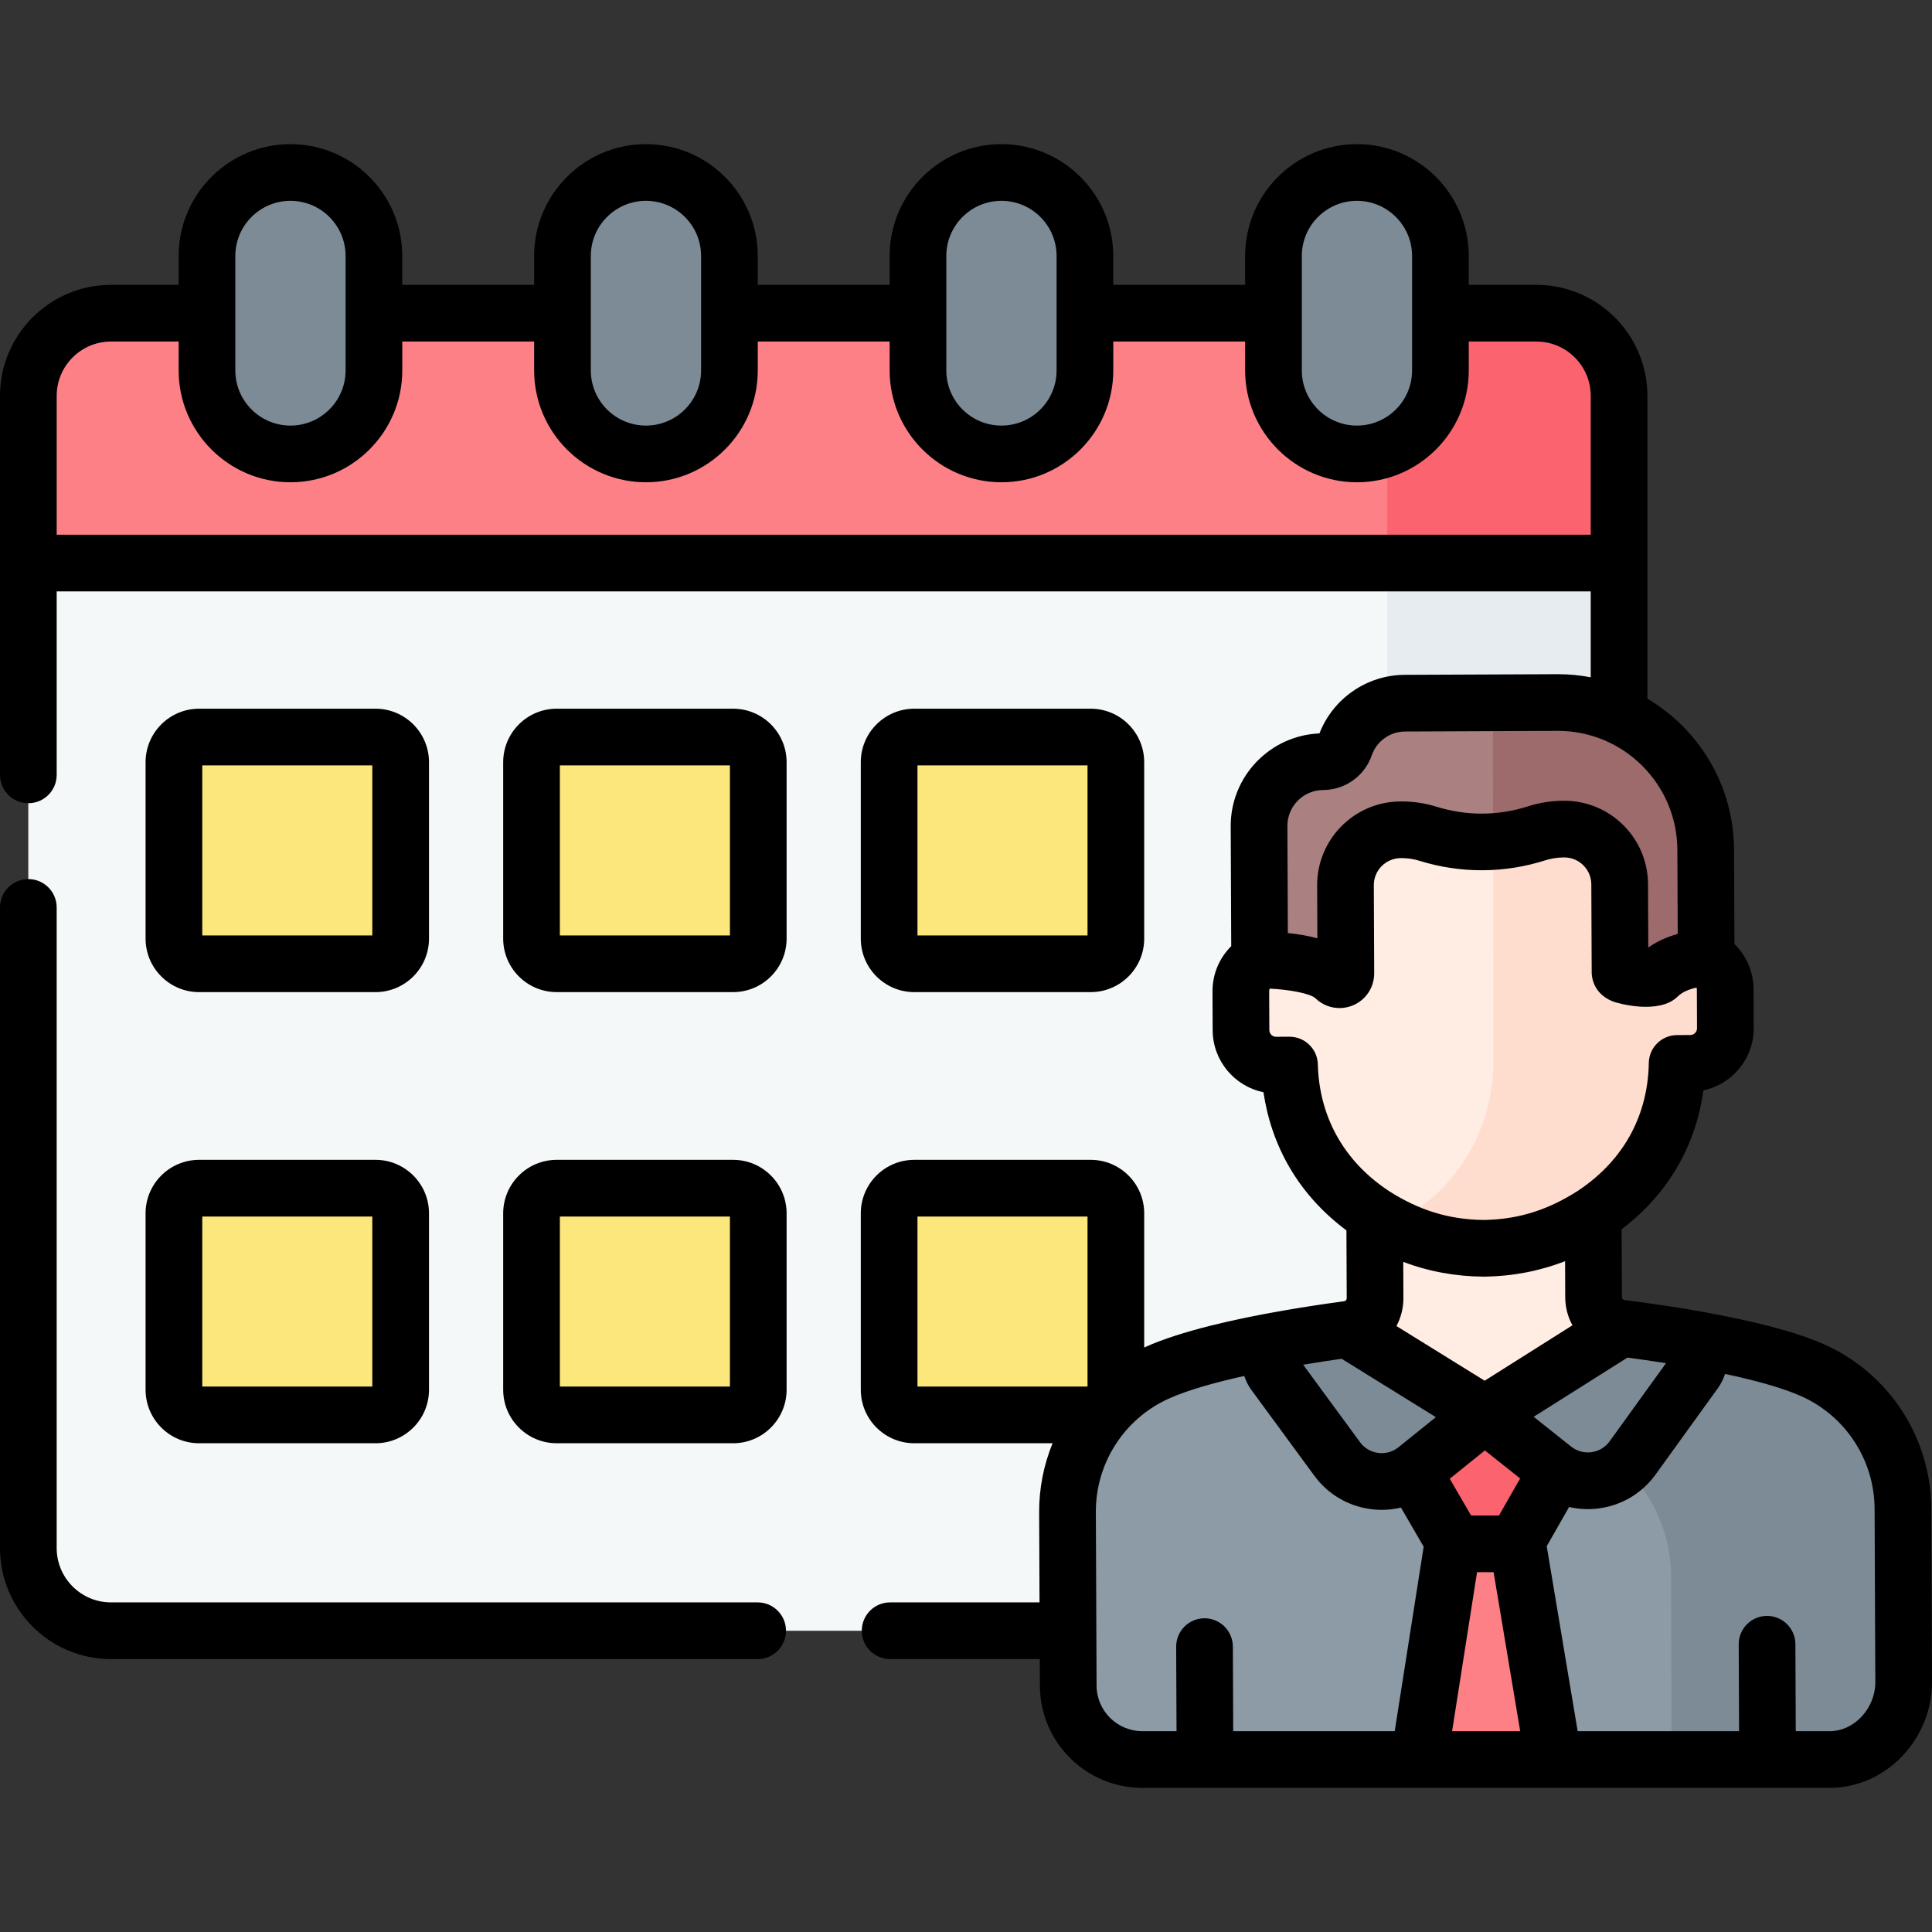 <svg id="Capa_1" enable-background="new 0 0 512 512" height="512" viewBox="0 0 512 512" width="512" xmlns="http://www.w3.org/2000/svg"><rect x="0" y="0" width="512" height="512" fill="#333333" stroke="none"/><g><g><g><g><g><g><g><g><g><path d="m7.5 410.262c0 12.098 9.808 21.906 21.906 21.906h377.762c12.098 0 21.906-9.808 21.906-21.906v-261.052l-47.345-14.383h-326.884l-47.345 14.383z" fill="#f4f8f8"/><path d="m381.729 134.828h-14.1v275.434c0 12.099-9.808 21.906-21.906 21.906h61.445c12.098 0 21.906-9.808 21.906-21.906v-261.052z" fill="#e7ecf1"/><path d="m407.168 82.995h-377.762c-12.099 0-21.906 9.808-21.906 21.906v44.309h421.575v-44.309c0-12.098-9.808-21.906-21.907-21.906z" fill="#fc8086"/><path d="m407.168 82.995h-61.442c12.097.001 21.904 9.809 21.904 21.906v44.309h61.445v-44.309c-.001-12.098-9.808-21.906-21.907-21.906z" fill="#fb636f"/></g></g><g fill="#7c8b96"><path d="m76.967 120.29c-12.218 0-22.122-9.904-22.122-22.122v-30.345c0-12.218 9.904-22.122 22.122-22.122 12.218 0 22.122 9.904 22.122 22.122v30.344c.001 12.218-9.904 22.123-22.122 22.123z"/><path d="m171.181 120.29c-12.218 0-22.122-9.904-22.122-22.122v-30.345c0-12.218 9.904-22.122 22.122-22.122 12.218 0 22.122 9.904 22.122 22.122v30.344c0 12.218-9.905 22.123-22.122 22.123z"/><path d="m265.394 120.29c-12.218 0-22.122-9.904-22.122-22.122v-30.345c0-12.218 9.904-22.122 22.122-22.122 12.218 0 22.122 9.904 22.122 22.122v30.344c0 12.218-9.904 22.123-22.122 22.123z"/><path d="m359.607 120.29c-12.218 0-22.122-9.904-22.122-22.122v-30.345c0-12.218 9.904-22.122 22.122-22.122 12.218 0 22.122 9.904 22.122 22.122v30.344c0 12.218-9.904 22.123-22.122 22.123z"/></g></g><g><g><g><path d="m99.507 255.41h-46.756c-3.682 0-6.667-2.985-6.667-6.667v-46.756c0-3.682 2.985-6.667 6.667-6.667h46.756c3.682 0 6.667 2.985 6.667 6.667v46.756c-.001 3.683-2.985 6.667-6.667 6.667z" fill="#fbe77b"/></g><g><path d="m194.279 255.41h-46.756c-3.682 0-6.667-2.985-6.667-6.667v-46.756c0-3.682 2.985-6.667 6.667-6.667h46.756c3.682 0 6.667 2.985 6.667 6.667v46.756c0 3.683-2.985 6.667-6.667 6.667z" fill="#fbe77b"/></g><g><path d="m289.051 255.41h-46.756c-3.682 0-6.667-2.985-6.667-6.667v-46.756c0-3.682 2.985-6.667 6.667-6.667h46.756c3.682 0 6.667 2.985 6.667 6.667v46.756c0 3.683-2.985 6.667-6.667 6.667z" fill="#fbe77b"/></g></g><g><g><path d="m99.507 374.972h-46.756c-3.682 0-6.667-2.985-6.667-6.667v-46.756c0-3.682 2.985-6.667 6.667-6.667h46.756c3.682 0 6.667 2.985 6.667 6.667v46.756c-.001 3.682-2.985 6.667-6.667 6.667z" fill="#fbe77b"/></g><g><path d="m194.279 374.972h-46.756c-3.682 0-6.667-2.985-6.667-6.667v-46.756c0-3.682 2.985-6.667 6.667-6.667h46.756c3.682 0 6.667 2.985 6.667 6.667v46.756c0 3.682-2.985 6.667-6.667 6.667z" fill="#fbe77b"/></g><g><path d="m289.051 374.972h-46.756c-3.682 0-6.667-2.985-6.667-6.667v-46.756c0-3.682 2.985-6.667 6.667-6.667h46.756c3.682 0 6.667 2.985 6.667 6.667v46.756c0 3.682-2.985 6.667-6.667 6.667z" fill="#fbe77b"/></g></g></g></g></g><g><g><g><g><g><g><g><g><g><g><g><g><g><g><g><g><g><path d="m429.581 351.985c-4.134-.519-7.243-4.021-7.26-8.188l-.16-37.903-57.912.244.16 37.903c.018 4.167-3.061 7.695-7.191 8.248 0 0-10.693 36.548 36.336 36.35 47.028-.198 36.027-36.654 36.027-36.654z" fill="#ffece3"/><path d="m447.865 252.904-3.503.015-.017-4.114-.041-9.833c-.059-13.884-5.815-27.313-16.374-36.328-8.278-7.068-19.899-13.218-35.217-13.325-15.316.236-26.884 6.484-35.103 13.621-10.483 9.103-16.126 22.581-16.067 36.465l.041 9.833.017 4.114-3.503.015c-5.136.022-9.282 4.203-9.26 9.338l.043 10.305c.022 5.136 4.203 9.282 9.338 9.26l3.517-.015c.347 13.495 6.073 26.461 16.356 35.24 8.279 7.068 19.9 13.218 35.217 13.325 15.316-.236 26.884-6.484 35.103-13.621 10.209-8.865 15.825-21.879 16.058-35.377l3.517-.015c5.136-.022 9.282-4.203 9.26-9.338l-.043-10.305c-.022-5.136-4.203-9.282-9.339-9.26z" fill="#ffece3"/><path d="m457.204 262.164c-.022-5.136-4.203-9.282-9.338-9.26l-3.503.015-.017-4.114-.041-9.833c-.059-13.884-5.815-27.313-16.375-36.328-7.744-6.611-18.414-12.418-32.297-13.228l.154 92.406c-.233 13.497-5.849 26.511-16.058 35.377-3.158 2.743-6.816 5.35-10.987 7.539 6.791 3.564 14.95 6.015 24.567 6.082 15.316-.236 26.885-6.484 35.103-13.621 10.209-8.865 15.825-21.879 16.058-35.377l3.517-.015c5.136-.022 9.282-4.203 9.26-9.338z" fill="#ffddce"/><path d="m484.932 466.299c10.853-.046 19.613-9.648 19.567-20.501l-.194-45.997c-.067-15.924-9.5-30.317-24.075-36.733-13.268-5.841-38.319-9.536-50.65-11.084l-36.086 22.782-36.277-22.477c-12.318 1.651-37.336 5.558-50.555 11.51-14.52 6.538-23.831 21.01-23.764 36.934l.194 45.997c.046 10.853 8.881 19.613 19.733 19.567z" fill="#8c9ba6"/><g><path d="m504.306 399.801c-.067-15.924-9.5-30.317-24.075-36.733-13.268-5.841-38.319-9.536-50.65-11.084l-35.154 22.194c9.028 1.809 18.033 4.105 24.359 6.89 14.575 6.416 24.008 20.809 24.075 36.733l.117 48.498h41.954c10.853-.046 19.613-9.648 19.567-20.501z" fill="#7c8b96"/></g></g></g></g></g></g></g><path d="m412.71 186.175-40.388.17c-7.373.031-13.619 4.784-15.892 11.381-.852 2.473-3.202 4.116-5.818 4.127-9.399.04-16.987 7.691-16.947 17.091l.15 35.488s14.933-.24 20.005 4.719c1.066 1.043 2.857.297 2.851-1.195l-.098-23.329c-.034-8.1 6.505-14.694 14.605-14.729l.176-.001c2.427-.01 4.828.354 7.125 1.067 4.371 1.356 8.894 2.162 13.471 2.142l1.812-.008c4.577-.019 9.093-.863 13.452-2.256 2.291-.732 4.689-1.117 7.116-1.127l.176-.001c8.1-.034 14.694 6.505 14.728 14.605l.098 23.329c.006 1.491 8.895 2.193 9.953 1.141 5.03-5.003 12.873-4.858 12.873-4.858l-.121-28.762c-.091-21.626-17.699-39.086-39.327-38.994z" fill="#aa8080"/><path d="m452.037 225.171c-.091-21.628-17.698-39.088-39.327-38.997l-17.083.072.061 36.793c3.917-.211 7.779-.998 11.525-2.195 2.291-.732 4.689-1.117 7.116-1.127l.176-.001c8.1-.034 14.694 6.505 14.729 14.605l.098 23.329c.006 1.491 8.895 2.193 9.953 1.141 5.03-5.003 12.873-4.858 12.873-4.858z" fill="#9d6b6b"/></g><path d="m337.691 363.921 16.678 22.719c4.933 6.72 14.475 7.967 20.969 2.74l18.157-14.613-36.277-22.477c-4.15.556-9.741 1.369-15.837 2.429-4.261.741-6.25 5.716-3.69 9.202z" fill="#7c8b96"/><path d="m449.201 363.452-16.529 22.905c-4.886 6.771-14.438 8.086-20.973 2.889l-18.204-14.479 36.086-22.782c4.154.521 9.75 1.286 15.853 2.295 4.268.705 6.298 5.664 3.767 9.172z" fill="#7c8b96"/><path d="m411.699 389.246-18.204-14.479-18.157 14.613c-.29.234-.593.439-.895.647l10.681 18.408 16.929-.071 10.552-18.472c-.306-.207-.613-.412-.906-.646z" fill="#fb636f"/></g><path d="m411.744 466.299-9.691-57.933-16.929.071-9.082 57.862z" fill="#fc8086"/></g></g></g></g></g></g></g></g></g></g></g></g><g><g><g><path d="m200.786 424.651h-171.37c-7.938 0-14.395-6.457-14.395-14.395v-169.777c0-4.148-3.362-7.51-7.51-7.51s-7.511 3.361-7.511 7.51v169.777c0 16.22 13.196 29.416 29.416 29.416h171.37c4.148 0 7.51-3.362 7.51-7.51 0-4.149-3.362-7.511-7.51-7.511z"/><path d="m52.758 262.921h46.754c7.817 0 14.177-6.359 14.177-14.177v-46.754c0-7.817-6.359-14.177-14.177-14.177h-46.754c-7.817 0-14.177 6.359-14.177 14.177v46.754c.001 7.817 6.36 14.177 14.177 14.177zm.844-60.087h45.066v45.066h-45.066z"/><path d="m194.282 187.813h-46.755c-7.817 0-14.177 6.359-14.177 14.177v46.754c0 7.817 6.359 14.177 14.177 14.177h46.755c7.817 0 14.177-6.359 14.177-14.177v-46.754c0-7.818-6.36-14.177-14.177-14.177zm-.844 60.087h-45.067v-45.066h45.067z"/><path d="m242.296 262.921h46.754c7.817 0 14.177-6.359 14.177-14.177v-46.754c0-7.817-6.359-14.177-14.177-14.177h-46.754c-7.817 0-14.177 6.359-14.177 14.177v46.754c.001 7.817 6.36 14.177 14.177 14.177zm.844-60.087h45.066v45.066h-45.066z"/><path d="m38.582 368.3c0 7.817 6.359 14.177 14.177 14.177h46.754c7.817 0 14.177-6.359 14.177-14.177v-46.754c0-7.817-6.359-14.177-14.177-14.177h-46.755c-7.817 0-14.177 6.359-14.177 14.177v46.754zm15.02-45.91h45.066v45.066h-45.066z"/><path d="m194.282 307.37h-46.755c-7.817 0-14.177 6.359-14.177 14.177v46.753c0 7.817 6.359 14.177 14.177 14.177h46.755c7.817 0 14.177-6.359 14.177-14.177v-46.754c0-7.817-6.36-14.176-14.177-14.176zm-.844 60.087h-45.067v-45.067h45.067z"/><path d="m511.806 399.763c-.08-18.867-11.29-35.971-28.559-43.573-9.422-4.148-23.926-7.227-36.574-9.32-.007-.001-.013-.003-.02-.005-.009-.001-.017-.001-.026-.003-6.052-1.001-11.68-1.776-16.115-2.333-.001 0-.001 0-.002 0-.389-.049-.684-.379-.686-.767l-.075-18.003c12.745-9.669 19.706-22.641 21.678-36.807 7.63-1.615 13.357-8.418 13.323-16.517l-.044-10.302c-.019-4.584-1.886-8.848-5.062-11.943l-.106-25.049c-.071-17.013-9.289-31.883-22.96-39.981 0-16.628 0-63.362 0-80.252 0-16.22-13.196-29.416-29.416-29.416h-17.928v-7.661c0-16.339-13.293-29.632-29.632-29.632s-29.632 13.293-29.632 29.632v7.661h-34.946v-7.661c0-16.339-13.293-29.632-29.632-29.632s-29.632 13.293-29.632 29.632v7.661h-34.947v-7.661c0-16.339-13.293-29.632-29.632-29.632s-29.632 13.293-29.632 29.632v7.661h-34.946v-7.661c0-16.339-13.293-29.632-29.632-29.632s-29.632 13.293-29.632 29.632v7.661h-17.923c-16.22 0-29.416 13.196-29.416 29.416v100.441c0 4.148 3.362 7.51 7.51 7.51s7.51-3.362 7.51-7.51v-48.624h406.537v22.765c-2.817-.533-5.718-.823-8.686-.823-.066 0-.134 0-.199 0 0 0 0 0-.001 0l-40.386.171c-10.033.041-19.004 6.24-22.624 15.527-13.101.539-23.567 11.394-23.51 24.612l.134 31.776c-3.148 3.122-4.979 7.4-4.961 11.984l.044 10.304c.034 8.098 5.819 14.853 13.461 16.404 2.078 14.056 9.091 27.01 21.989 36.623l.076 18.002c.002.389-.291.722-.68.773-.001 0-.002 0-.003 0-4.434.594-10.061 1.418-16.11 2.471-.004 0-.007.001-.011.001-.003 0-.006.001-.009.002-12.632 2.199-27.115 5.402-36.505 9.63-.118.053-.233.111-.35.166v-35.567c0-7.818-6.359-14.177-14.177-14.177h-46.754c-7.817 0-14.177 6.359-14.177 14.177v46.754c0 7.817 6.359 14.177 14.177 14.177h36.65c-2.333 5.702-3.587 11.896-3.56 18.283l.101 23.89h-39.596c-4.148 0-7.51 3.362-7.51 7.51s3.362 7.51 7.51 7.51h39.661l.03 7.084c.063 14.999 12.241 27.047 27.125 27.045h.117 182.1.032c15.229-.065 27.107-13.276 27.044-28.042zm-223.599-32.307h-45.067v-45.066h45.066v45.066zm56.785-299.625c0-8.057 6.554-14.611 14.611-14.611s14.611 6.554 14.611 14.611v30.343c0 8.057-6.554 14.611-14.611 14.611s-14.611-6.554-14.611-14.611zm-94.209 0c0-8.057 6.554-14.611 14.611-14.611s14.611 6.554 14.611 14.611v30.343c0 8.057-6.554 14.611-14.611 14.611s-14.611-6.554-14.611-14.611zm-94.21 0c0-8.057 6.554-14.611 14.611-14.611s14.611 6.554 14.611 14.611v30.343c0 8.057-6.554 14.611-14.611 14.611s-14.611-6.554-14.611-14.611zm-94.21 0c0-8.057 6.554-14.611 14.611-14.611s14.611 6.554 14.611 14.611v30.343c0 8.057-6.554 14.611-14.611 14.611s-14.611-6.554-14.611-14.611zm-47.342 73.874v-36.797c0-7.938 6.457-14.395 14.395-14.395h17.927v7.661c0 16.339 13.293 29.632 29.632 29.632s29.632-13.293 29.632-29.632v-7.661h34.946v7.661c0 16.339 13.293 29.632 29.632 29.632s29.632-13.293 29.632-29.632v-7.661h34.947v7.661c0 16.339 13.293 29.632 29.632 29.632s29.632-13.293 29.632-29.632v-7.661h34.946v7.661c0 16.339 13.293 29.632 29.632 29.632s29.632-13.293 29.632-29.632v-7.661h17.928c7.938 0 14.395 6.457 14.395 14.395v36.797zm335.618 67.66c5.824-.024 11.003-3.717 12.887-9.19 1.296-3.762 4.841-6.3 8.823-6.316l40.387-.171h.135c17.389 0 31.574 14.11 31.647 31.516l.094 22.292c-2.463.683-5.219 1.795-7.804 3.608l-.07-16.813c-.052-12.198-9.99-22.083-22.185-22.083-.031 0-.064 0-.096 0l-.167.001c-3.181.014-6.333.513-9.368 1.484-7.922 2.531-16.267 2.572-24.222.102-3.003-.932-6.116-1.404-9.265-1.404-.043 0-.085 0-.127 0l-.167.001c-12.229.052-22.135 10.042-22.083 22.271l.06 14.002c-2.655-.72-5.375-1.149-7.825-1.402l-.119-28.347c-.024-5.245 4.223-9.528 9.465-9.551zm-1.398 72.696c-.104-4.073-3.437-7.318-7.507-7.318-.011 0-.021 0-.032 0l-3.517.015c-.003 0-.005 0-.008 0-.983 0-1.785-.797-1.789-1.781l-.044-10.303c-.001-.256.062-.476.147-.679 5.325.246 10.754 1.318 12.074 2.528 1.757 1.717 4.069 2.625 6.423 2.625 1.209 0 2.428-.24 3.589-.73 3.415-1.446 5.613-4.779 5.598-8.493l-.099-23.327c-.017-3.946 3.18-7.17 7.135-7.187.12.009 2.347-.105 5.035.729 10.792 3.349 22.389 3.328 33.246-.14 2.615-.835 4.935-.764 5.036-.772h.031c3.931 0 7.139 3.19 7.155 7.125l.098 23.332c.006 1.268.42 5.568 5.504 7.669 1.483.614 12.419 3.572 17.256-1.238 1.356-1.348 3.382-2.048 5.036-2.388.041.146.074.298.075.468l.044 10.303c.004.987-.795 1.792-1.781 1.797l-3.517.015c-4.085.018-7.408 3.296-7.478 7.38-.228 13.155-6.017 25.393-18.771 33.875-7.67 4.907-15.415 7.578-24.912 7.74-9.427-.081-17.293-2.678-24.963-7.523-12.732-8.311-18.725-20.517-19.064-33.722zm47.999 119.57h-7.383l-5.658-9.751 9.317-7.499 9.336 7.425zm-3.789-35.727-23.377-14.484c1.179-2.228 1.852-4.753 1.841-7.415l-.041-9.602c6.724 2.556 13.865 3.872 21.378 3.924h.052c.038 0 .076 0 .115-.001 7.512-.115 14.642-1.491 21.344-4.103l.041 9.603c.011 2.662.705 5.18 1.902 7.398zm-23.837 92.876h-42.801l-.095-22.44c-.018-4.138-3.377-7.479-7.509-7.479-.011 0-.022 0-.032 0-4.148.018-7.497 3.394-7.479 7.542l.095 22.377h-9.001c-.018 0-.034 0-.052 0-6.682 0-12.11-5.393-12.138-12.088l-.194-45.995c-.055-12.943 7.535-24.739 19.337-30.052 5.15-2.32 12.451-4.333 19.991-5.999.435 1.307 1.052 2.564 1.897 3.715l16.677 22.719c3.61 4.918 8.93 8.062 14.979 8.852 2.627.343 5.24.237 7.977-.409l6.019 10.373zm1.01-75.255c-1.499 1.205-3.416 1.773-5.387 1.513-1.945-.254-3.656-1.264-4.817-2.847l-15.07-20.53c3.85-.641 7.363-1.166 10.207-1.566l24.962 15.466zm14.195 75.255 6.612-42.128h4.389l7.047 42.128zm46.477-99.004c2.846.376 6.362.872 10.217 1.479l-14.939 20.701c-1.149 1.593-2.854 2.618-4.802 2.887-2.008.272-3.927-.304-5.404-1.482l-9.927-7.895zm53.614 99.004h-9.016l-.098-23.069c-.018-4.137-3.377-7.479-7.509-7.479-.011 0-.022 0-.032 0-4.148.018-7.497 3.394-7.479 7.542l.097 23.006h-42.777l-8.2-49.021 5.936-10.392c2.659.61 5.262.732 7.99.357 6.053-.834 11.355-4.022 14.932-8.977l16.528-22.903c.837-1.159 1.444-2.424 1.869-3.736 7.556 1.602 14.875 3.553 20.045 5.829 11.845 5.215 19.535 16.947 19.59 29.889l.194 45.996c.026 6.636-5.332 12.918-12.07 12.958z"/></g></g></g></g></svg>